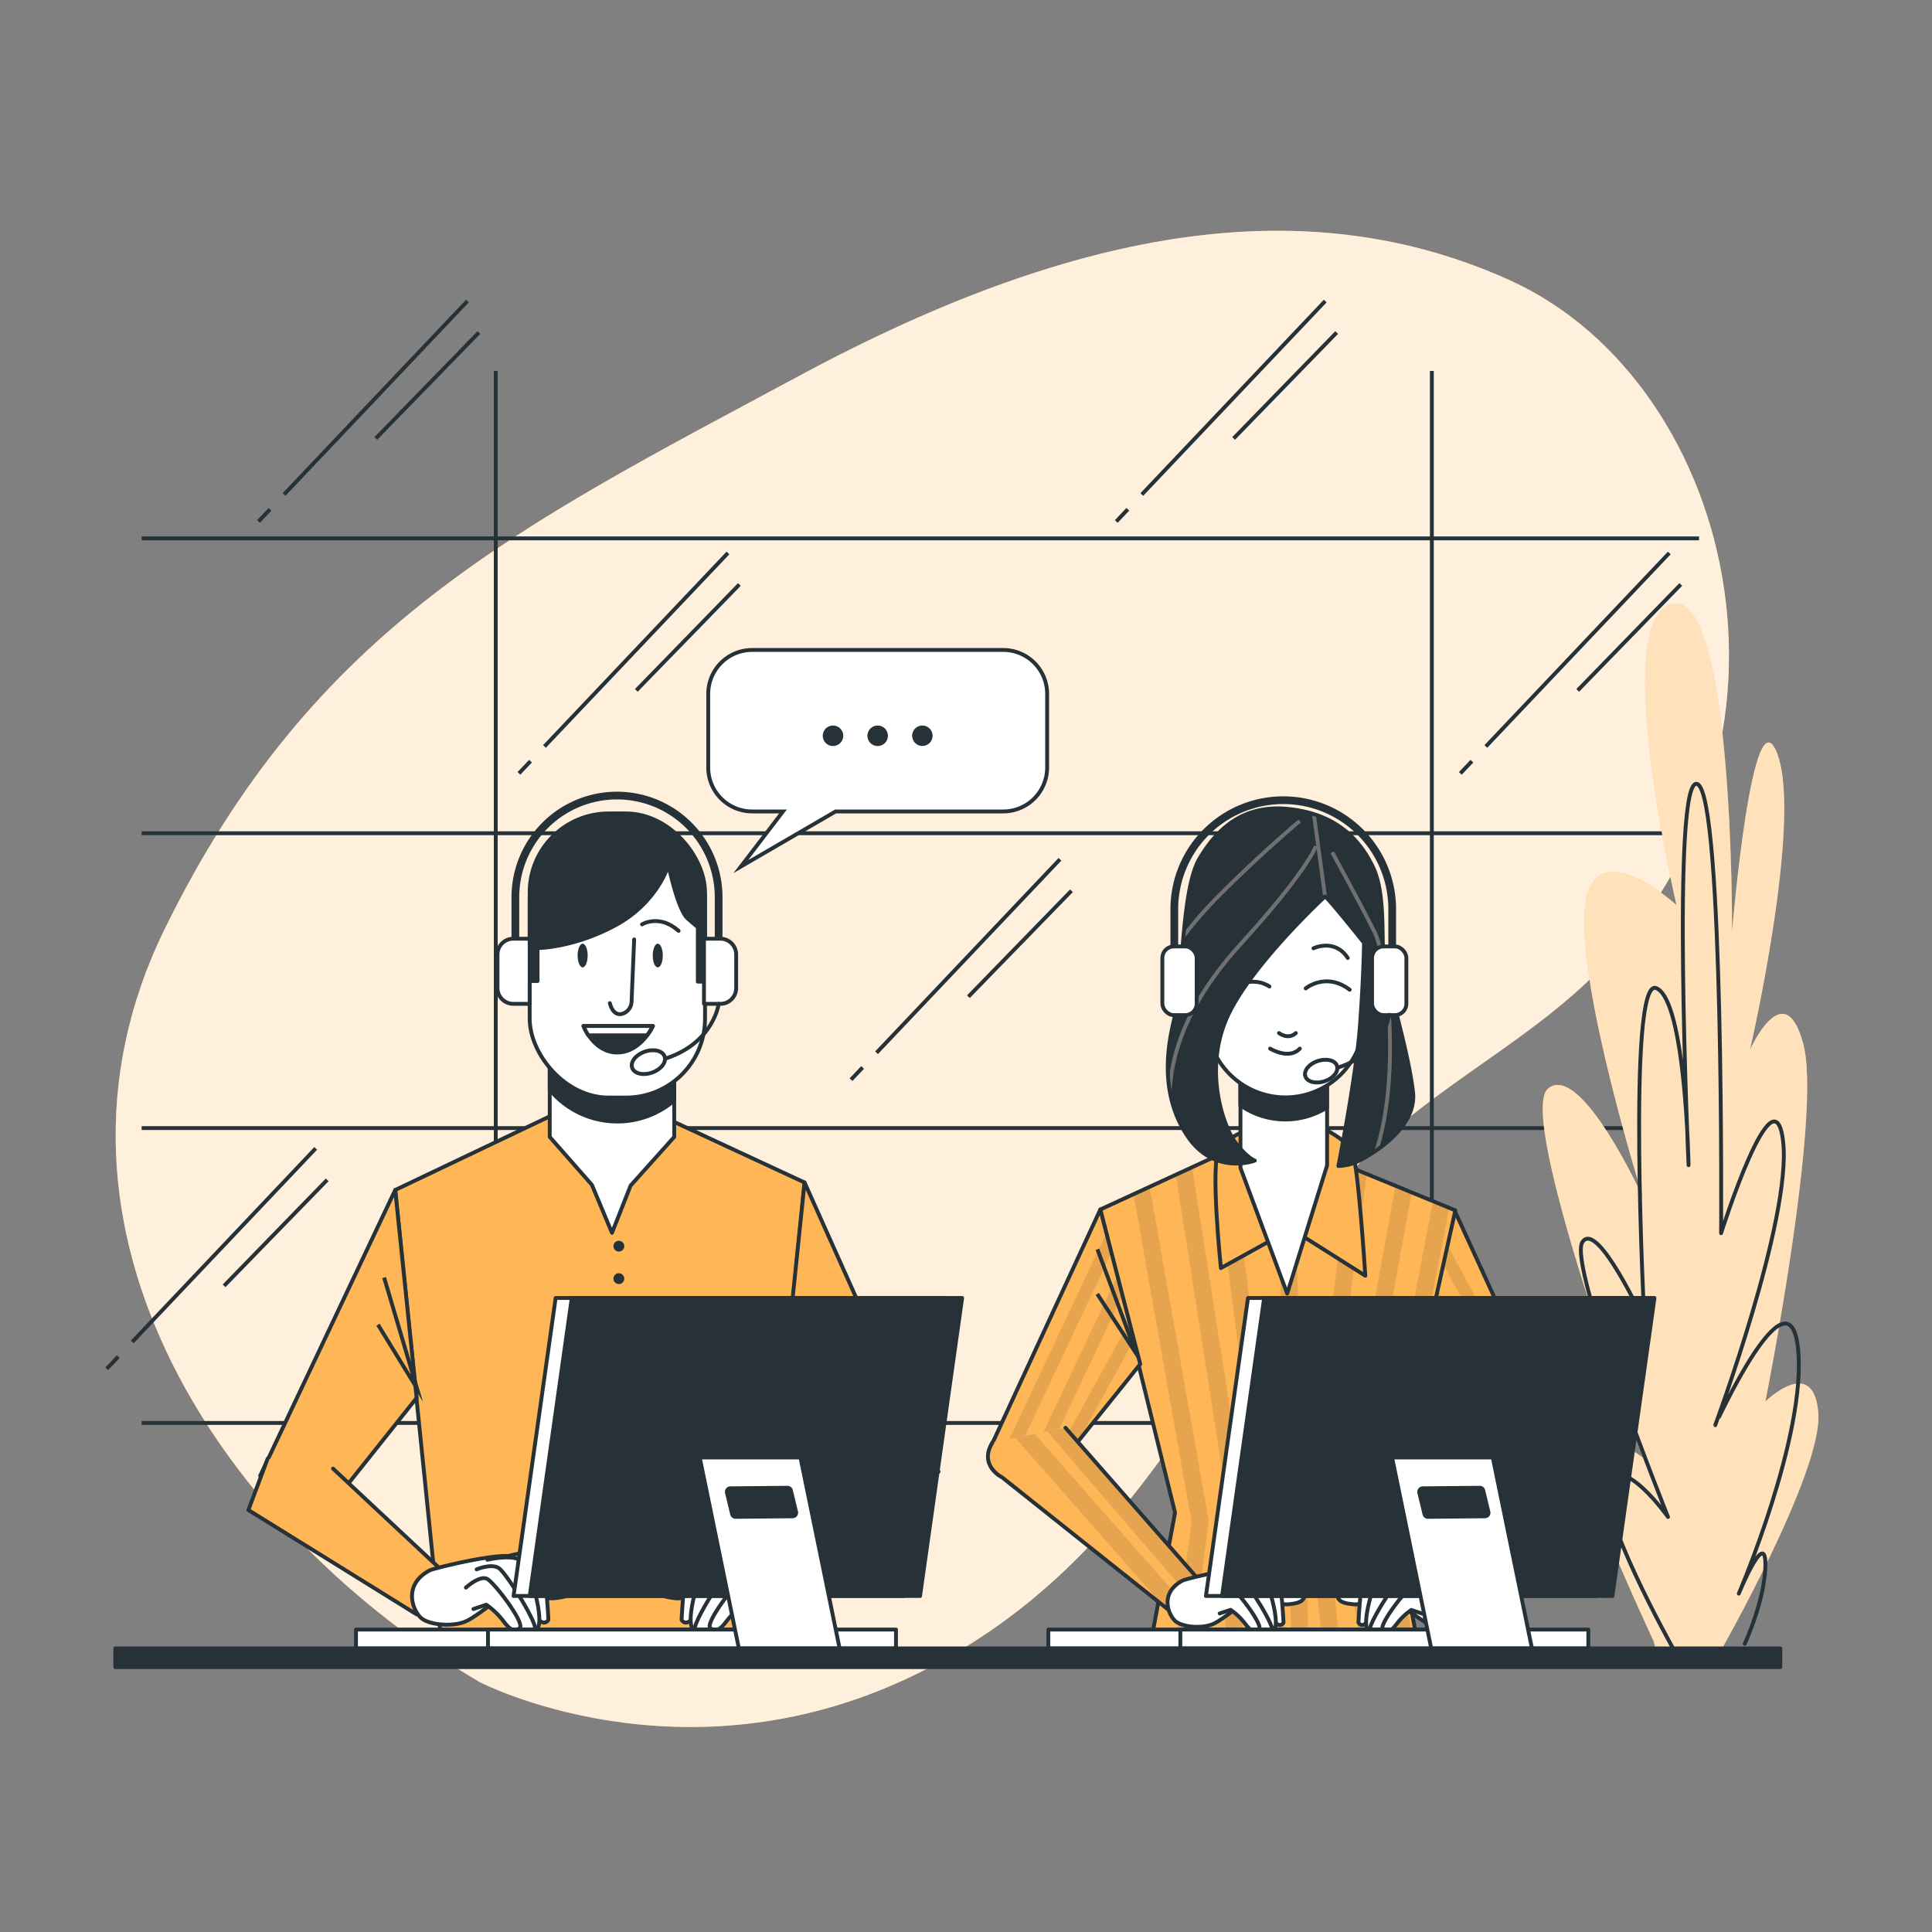 <svg xmlns="http://www.w3.org/2000/svg" xmlns:xlink="http://www.w3.org/1999/xlink" viewBox="0 0 500 500"><rect x="0" y="0" width="500" height="500" fill="#808080" stroke="none"/><defs><clipPath id="freepik--clip-path--inject-8"><polygon points="376.42 313.24 404.27 374.02 386.75 378.96 366.09 353.24 376.42 313.24" style="fill:#FFB656;stroke:#263238;stroke-linecap:round;stroke-linejoin:round"></polygon></clipPath><clipPath id="freepik--clip-path-2--inject-8"><polygon points="321.03 296.31 284.76 313.02 304.1 391.49 297.94 424.5 366.75 424.5 359.94 388.63 376.64 313.24 338.61 297.63 321.03 296.31" style="fill:#FFB656;stroke:#263238;stroke-linecap:round;stroke-linejoin:round"></polygon></clipPath><clipPath id="freepik--clip-path-3--inject-8"><polygon points="284.76 313.02 256.19 374.89 274.43 378.74 295.09 353.02 284.76 313.02" style="fill:#FFB656;stroke:#263238;stroke-linecap:round;stroke-linejoin:round"></polygon></clipPath><clipPath id="freepik--clip-path-4--inject-8"><path d="M275.74,369.51l36.05,41.11-7,7.91-45.43-36.18s-6.23-3-2.49-9.1" style="fill:#FFB656;stroke:#263238;stroke-linecap:round;stroke-linejoin:round"></path></clipPath><clipPath id="freepik--clip-path-5--inject-8"><path d="M383.68,370.83l-12,40.83,8.68,6.06,19.61-31.52s8.06-9.1,3-14.22" style="fill:#FFB656;stroke:#263238;stroke-linecap:round;stroke-linejoin:round"></path></clipPath><clipPath id="freepik--clip-path-6--inject-8"><path d="M342.92,232s-20.08,18.54-25.68,32.05-.58,27.62,2.51,31.68,5,4.63,5,4.63-10.62,4.06-17.57-6.56-5.22-22.6-3.09-30.9,1.54-32.64,6.37-40.75,11.78-14.1,23.37-12.75,17.76,7.34,21.43,14.87,1.93,20.28,3.09,25.88,6.18,22.4,7.34,32.44S353.16,299.78,351,300.75a12.85,12.85,0,0,1-4.63,1s4.63-23.17,5.6-36.5S353,244,353,244,343.89,232.58,342.92,232Z" style="fill:#263238;stroke:#263238;stroke-linecap:round;stroke-linejoin:round"></path></clipPath></defs><g id="freepik--background-simple--inject-8"><path d="M124.15,435.32s52.15,27.11,111.75-1.47,79-84,109.88-125.58c16.2-21.79,42.7-33.93,62.92-52.25C473.34,197.43,450,99.48,390.88,72.6,339.67,49.33,280.52,57.67,207.23,97.06S81.13,161.88,42.65,240.38,59.31,397.33,124.15,435.32Z" style="fill:#FFB656"></path><path d="M124.15,435.32s52.15,27.11,111.75-1.47,79-84,109.88-125.58c16.2-21.79,42.7-33.93,62.92-52.25C473.34,197.43,450,99.48,390.88,72.6,339.67,49.33,280.52,57.67,207.23,97.06S81.13,161.88,42.65,240.38,59.31,397.33,124.15,435.32Z" style="fill:#fff;opacity:0.8"></path></g><g id="freepik--Window--inject-8"><line x1="36.66" y1="368.26" x2="439.71" y2="368.26" style="fill:none;stroke:#263238;stroke-miterlimit:10"></line><line x1="36.66" y1="291.95" x2="439.71" y2="291.95" style="fill:none;stroke:#263238;stroke-miterlimit:10"></line><line x1="36.66" y1="215.64" x2="439.71" y2="215.64" style="fill:none;stroke:#263238;stroke-miterlimit:10"></line><line x1="36.66" y1="139.33" x2="439.71" y2="139.33" style="fill:none;stroke:#263238;stroke-miterlimit:10"></line><line x1="128.3" y1="96" x2="128.3" y2="368.44" style="fill:none;stroke:#263238;stroke-miterlimit:10"></line><line x1="370.56" y1="96" x2="370.56" y2="368.44" style="fill:none;stroke:#263238;stroke-miterlimit:10"></line><line x1="137.3" y1="196.99" x2="134.3" y2="200.15" style="fill:none;stroke:#263238;stroke-miterlimit:10"></line><line x1="188.39" y1="143.11" x2="140.91" y2="193.18" style="fill:none;stroke:#263238;stroke-miterlimit:10"></line><line x1="191.35" y1="151.26" x2="164.68" y2="178.67" style="fill:none;stroke:#263238;stroke-miterlimit:10"></line><line x1="380.93" y1="196.99" x2="377.93" y2="200.15" style="fill:none;stroke:#263238;stroke-miterlimit:10"></line><line x1="432.01" y1="143.11" x2="384.54" y2="193.18" style="fill:none;stroke:#263238;stroke-miterlimit:10"></line><line x1="434.98" y1="151.26" x2="408.31" y2="178.67" style="fill:none;stroke:#263238;stroke-miterlimit:10"></line><line x1="30.62" y1="351.09" x2="27.62" y2="354.25" style="fill:none;stroke:#263238;stroke-miterlimit:10"></line><line x1="81.7" y1="297.2" x2="34.23" y2="347.28" style="fill:none;stroke:#263238;stroke-miterlimit:10"></line><line x1="84.67" y1="305.35" x2="57.99" y2="332.77" style="fill:none;stroke:#263238;stroke-miterlimit:10"></line><line x1="69.88" y1="131.8" x2="66.89" y2="134.96" style="fill:none;stroke:#263238;stroke-miterlimit:10"></line><line x1="120.97" y1="77.91" x2="73.5" y2="127.98" style="fill:none;stroke:#263238;stroke-miterlimit:10"></line><line x1="123.93" y1="86.06" x2="97.26" y2="113.47" style="fill:none;stroke:#263238;stroke-miterlimit:10"></line><line x1="291.88" y1="131.8" x2="288.89" y2="134.96" style="fill:none;stroke:#263238;stroke-miterlimit:10"></line><line x1="342.97" y1="77.91" x2="295.5" y2="127.98" style="fill:none;stroke:#263238;stroke-miterlimit:10"></line><line x1="345.93" y1="86.06" x2="319.26" y2="113.47" style="fill:none;stroke:#263238;stroke-miterlimit:10"></line><line x1="223.24" y1="276.26" x2="220.24" y2="279.42" style="fill:none;stroke:#263238;stroke-miterlimit:10"></line><line x1="274.32" y1="222.38" x2="226.85" y2="272.45" style="fill:none;stroke:#263238;stroke-miterlimit:10"></line><line x1="277.29" y1="230.53" x2="250.62" y2="257.94" style="fill:none;stroke:#263238;stroke-miterlimit:10"></line></g><g id="freepik--Plants--inject-8"><path d="M427.92,424.65s-24.76-52.76-19.38-54.28,16.66,6.88,16.66,6.88-33.1-88.7-24.53-95.58S425.24,310,425.24,310,408.15,255.67,410.16,235s23.72-.76,23.72-.76-17.39-74.17-1.24-78,15.61,84.87,15.61,84.87,5.3-63.47,11.77-45.88-7.13,76.46-7.13,76.46,8.87-19.88,13.8-1.53-9.8,92.52-9.8,92.52,12.52-12.23,13.69,3.06-25.92,62.7-25.92,62.7L429.33,430Z" style="fill:#FFB656"></path><path d="M427.92,424.65s-24.76-52.76-19.38-54.28,16.66,6.88,16.66,6.88-33.1-88.7-24.53-95.58S425.24,310,425.24,310,408.15,255.67,410.16,235s23.72-.76,23.72-.76-17.39-74.17-1.24-78,15.61,84.87,15.61,84.87,5.3-63.47,11.77-45.88-7.13,76.46-7.13,76.46,8.87-19.88,13.8-1.53-9.8,92.52-9.8,92.52,12.52-12.23,13.69,3.06-25.92,62.7-25.92,62.7L429.33,430Z" style="fill:#fff;opacity:0.6"></path><path d="M433.21,427s-20.64-36.7-16.82-43.59,15.29,9.18,15.29,9.18-26-65-22.17-71.11,16.06,20.65,16.06,20.65-4.59-89.46,3.05-86.41S437,301.55,437,301.55s-4.58-101.69,2.3-98.63,6.12,116.22,6.12,116.22,13.76-43.59,16.05-23.71-17.58,73.41-17.58,73.41S463,326.78,465.33,349,450,412.42,450,412.42s6.88-16.82,6.88-7.65-5.35,20.65-5.35,20.65" style="fill:none;stroke:#263238;stroke-linecap:round;stroke-linejoin:round"></path></g><g id="freepik--character-2--inject-8"><polygon points="376.42 313.24 404.27 374.02 386.75 378.96 366.09 353.24 376.42 313.24" style="fill:#FFB656"></polygon><g style="clip-path:url(#freepik--clip-path--inject-8)"><g style="opacity:0.1"><polygon points="371.39 332.7 370.21 337.29 393.34 377.1 396.66 376.17 371.39 332.7"></polygon><polygon points="386.88 378.93 390.22 377.99 368.7 343.12 367.55 347.59 386.88 378.93"></polygon><polygon points="374.25 321.63 373.03 326.37 399.59 375.34 402.87 374.41 374.25 321.63"></polygon></g></g><polygon points="376.42 313.24 404.27 374.02 386.75 378.96 366.09 353.24 376.42 313.24" style="fill:none;stroke:#263238;stroke-linecap:round;stroke-linejoin:round"></polygon><polygon points="321.03 296.31 284.76 313.02 304.1 391.49 297.94 424.5 366.75 424.5 359.94 388.63 376.64 313.24 338.61 297.63 321.03 296.31" style="fill:#FFB656"></polygon><g style="clip-path:url(#freepik--clip-path-2--inject-8)"><g style="opacity:0.1"><path d="M321.36,424.5l1.39-31.26a2.2,2.2,0,0,0,0-.44l-14.25-90.71-4.2,1.93,14,89.25-1.39,31.23Z"></path><path d="M329.7,385.76s0-.08,0-.12L318.4,297.52l-4.23,2,11.1,86.67,2.86,38.36h4.46Z"></path><path d="M308.78,424.5l4-30.51a2.22,2.22,0,0,0,0-.68l-15.25-86.15-4.17,1.92,15,84.67-4,30.75Z"></path><path d="M375.06,312.59l-4.19-1.72-15.29,79.07a2.27,2.27,0,0,0,0,.78l5.5,33.78h4.51L360,390.4l.13-.65-.22-1.12,3.35-15.09Z"></path><polygon points="334.98 305.29 330.54 305.42 334.23 424.5 338.67 424.5 334.98 305.29"></polygon><path d="M350.57,389.82l14.77-81.22-4.2-1.73-15,82.54a2,2,0,0,0,0,.77L352,424.5h4.51Z"></path><path d="M342.5,387.06l11.23-83.23-4.25-1.74-11.42,84.65a2,2,0,0,0,0,.54l4.14,37.22h4.47Z"></path></g></g><polygon points="321.03 296.31 284.76 313.02 304.1 391.49 297.94 424.5 366.75 424.5 359.94 388.63 376.64 313.24 338.61 297.63 321.03 296.31" style="fill:none;stroke:#263238;stroke-linecap:round;stroke-linejoin:round"></polygon><polygon points="284.76 313.02 256.19 374.89 274.43 378.74 295.09 353.02 284.76 313.02" style="fill:#FFB656"></polygon><g style="clip-path:url(#freepik--clip-path-3--inject-8)"><g style="opacity:0.1"><polygon points="292.27 342.1 272.37 378.31 274.43 378.74 279.19 372.81 293.48 346.81 292.27 342.1"></polygon><polygon points="290.48 335.18 289.18 330.14 266.97 377.17 270.32 377.88 290.48 335.18"></polygon><polygon points="259.72 375.63 263.07 376.34 287.64 324.17 286.33 319.11 259.72 375.63"></polygon></g><polyline points="284.01 323.32 294.09 350.37 283.97 334.88" style="fill:none;stroke:#263238;stroke-miterlimit:10"></polyline></g><polygon points="284.76 313.02 256.19 374.89 274.43 378.74 295.09 353.02 284.76 313.02" style="fill:none;stroke:#263238;stroke-linecap:round;stroke-linejoin:round"></polygon><path d="M275.74,369.51l36.05,41.11-7,7.91-45.43-36.18s-6.23-3-2.49-9.1" style="fill:#FFB656"></path><g style="clip-path:url(#freepik--clip-path-4--inject-8)"><g style="opacity:0.1"><polygon points="308.01 413.48 311.39 410.59 293.21 389.43 275.74 369.51 271.04 370.44 308.01 413.48"></polygon><polygon points="300.81 415.38 303.82 417.78 306.65 415.29 267.77 371.09 262.73 372.08 300.81 415.38"></polygon></g></g><path d="M275.74,369.51l36.05,41.11-7,7.91-45.43-36.18s-6.23-3-2.49-9.1" style="fill:none;stroke:#263238;stroke-linecap:round;stroke-linejoin:round"></path><path d="M306,409.07c1-.56,18.39-4.72,18.63-2.59s5.42,4.48,7.78,4.48,4.72-1.89,5.19.94-2.12,3.07-4.24,3.3-9.44-2.12-9.44-2.12-6.84,5.66-9.67,7.07-8,1-9.9-.47S299.88,412.37,306,409.07Z" style="fill:#fff;stroke:#263238;stroke-linecap:round;stroke-linejoin:round"></path><path d="M322.05,406.24s6.6-1.89,8-1.18,2.13,14.86,2.13,14.86-.71,1.41-2.13,0-6.13-12-6.13-12" style="fill:#fff;stroke:#263238;stroke-linecap:round;stroke-linejoin:round"></path><path d="M318.74,406.71s6.84-1.65,8.26.94,4.95,14.15,2.12,14.63-3.77-3.31-3.77-3.31l-4.48-8.25-3.07-.47" style="fill:#fff;stroke:#263238;stroke-linecap:round;stroke-linejoin:round"></path><path d="M316.39,408.83s3.3-1.41,4.95-.23,9.2,13.2,7.78,13.68-4.72.23-5.19-.71-6.6-9-6.6-9" style="fill:#fff;stroke:#263238;stroke-linecap:round;stroke-linejoin:round"></path><path d="M314,412.84s3.06-2.83,4.71-1.88,8.49,9.9,7.08,10.84-2.36,0-3.77-1.88a16.5,16.5,0,0,0-3.54-3.3l-2.83.94" style="fill:#fff;stroke:#263238;stroke-linecap:round;stroke-linejoin:round"></path><path d="M383.68,370.83l-12,40.83,8.68,6.06,19.61-31.52s8.06-9.1,3-14.22" style="fill:#FFB656"></path><g style="clip-path:url(#freepik--clip-path-5--inject-8)"><g style="opacity:0.1"><polygon points="380.63 417.23 380.78 416.98 397.39 371.65 392.75 371.37 376.7 415.19 378.5 416.44 380.63 417.23"></polygon><polygon points="371.7 411.69 375.47 414.33 390.97 371.39 390.54 371.24 386.39 370.99 371.7 411.69"></polygon><path d="M404.34,374.37a5.62,5.62,0,0,0-1.42-2.39l-2.38-.14L388,405.43l11.92-19.18Z"></path></g></g><path d="M383.68,370.83l-12,40.83,8.68,6.06,19.61-31.52s8.06-9.1,3-14.22" style="fill:none;stroke:#263238;stroke-linecap:round;stroke-linejoin:round"></path><path d="M377.72,409.07c-1-.56-18.4-4.72-18.63-2.59s-5.43,4.48-7.78,4.48-4.72-1.89-5.19.94,2.12,3.07,4.24,3.3,9.44-2.12,9.44-2.12,6.84,5.66,9.67,7.07,8,1,9.9-.47S383.85,412.37,377.72,409.07Z" style="fill:#fff;stroke:#263238;stroke-linecap:round;stroke-linejoin:round"></path><path d="M361.68,406.24s-6.6-1.89-8-1.18-2.12,14.86-2.12,14.86.71,1.41,2.12,0,6.14-12,6.14-12" style="fill:#fff;stroke:#263238;stroke-linecap:round;stroke-linejoin:round"></path><path d="M365,406.71s-6.83-1.65-8.25.94-5,14.15-2.12,14.63,3.77-3.31,3.77-3.31l4.48-8.25,3.07-.47" style="fill:#fff;stroke:#263238;stroke-linecap:round;stroke-linejoin:round"></path><path d="M367.34,408.83s-3.3-1.41-4.95-.23-9.2,13.2-7.78,13.68,4.71.23,5.19-.71,6.6-9,6.6-9" style="fill:#fff;stroke:#263238;stroke-linecap:round;stroke-linejoin:round"></path><path d="M369.7,412.84S366.64,410,365,411s-8.49,9.9-7.07,10.84,2.36,0,3.77-1.88a16.5,16.5,0,0,1,3.54-3.3l2.83.94" style="fill:#fff;stroke:#263238;stroke-linecap:round;stroke-linejoin:round"></path><path d="M323.66,292.13s-5.71,1.76-8.13,5.28.44,30.77.44,30.77l18.25-10.11,19.12,12.09s-1.76-27.91-3.3-31.87-11.21-8.57-14.51-8.13S323.66,292.13,323.66,292.13Z" style="fill:#FFB656;stroke:#263238;stroke-linecap:round;stroke-linejoin:round"></path><polygon points="321.03 276.97 321.03 302.25 333.12 334.78 343.45 301.59 343.45 276.75 321.03 276.97" style="fill:#fff;stroke:#263238;stroke-linecap:round;stroke-linejoin:round"></polygon><path d="M321,286.05a20.23,20.23,0,0,0,11.65,3.67h0a20.2,20.2,0,0,0,10.77-3.1v-9.87L321,277Z" style="fill:#263238;stroke:#263238;stroke-linecap:round;stroke-linejoin:round"></path><path d="M332.68,284h0a20.37,20.37,0,0,1-20.37-20.36L308.72,235a24,24,0,0,1,24-24h0a24,24,0,0,1,24,24L353,263.6A20.36,20.36,0,0,1,332.68,284Z" style="fill:#fff;stroke:#263238;stroke-linecap:round;stroke-linejoin:round"></path><path d="M337.91,255.8s5.19-4.35,11.39.34" style="fill:none;stroke:#263238;stroke-linecap:round;stroke-linejoin:round"></path><path d="M328.53,255.3a7.86,7.86,0,0,0-5.19-1.17" style="fill:none;stroke:#263238;stroke-linecap:round;stroke-linejoin:round"></path><path d="M339.92,245.42s5.53-2.68,8.88,2.51" style="fill:none;stroke:#263238;stroke-linecap:round;stroke-linejoin:round"></path><path d="M331,267.36s2.35,1.84,4.36,0" style="fill:none;stroke:#263238;stroke-linecap:round;stroke-linejoin:round"></path><path d="M328.7,271.38s4.86,3,7.7,0" style="fill:none;stroke:#263238;stroke-linecap:round;stroke-linejoin:round"></path><path d="M342.92,232s-20.08,18.54-25.68,32.05-.58,27.62,2.51,31.68,5,4.63,5,4.63-10.62,4.06-17.57-6.56-5.22-22.6-3.09-30.9,1.54-32.64,6.37-40.75,11.78-14.1,23.37-12.75,17.76,7.34,21.43,14.87,1.93,20.28,3.09,25.88,6.18,22.4,7.34,32.44S353.16,299.78,351,300.75a12.85,12.85,0,0,1-4.63,1s4.63-23.17,5.6-36.5S353,244,353,244,343.89,232.58,342.92,232Z" style="fill:#263238"></path><g style="clip-path:url(#freepik--clip-path-6--inject-8)"><path d="M340.57,219s-2.37,6.53-19.42,25.24-21.68,36.56-16.5,54" style="fill:none;stroke:#707070;stroke-miterlimit:10"></path><path d="M336.36,212.48s-9.38,7.77-21,19.41a108.81,108.81,0,0,0-18.12,24.27" style="fill:none;stroke:#707070;stroke-miterlimit:10"></path><path d="M344.77,220.57s7.12,12.94,11,20.71,8.42,51.44-5.17,67" style="fill:none;stroke:#707070;stroke-miterlimit:10"></path><line x1="339.92" y1="209.89" x2="342.92" y2="232" style="fill:none;stroke:#707070;stroke-miterlimit:10"></line></g><path d="M342.92,232s-20.08,18.54-25.68,32.05-.58,27.62,2.51,31.68,5,4.63,5,4.63-10.62,4.06-17.57-6.56-5.22-22.6-3.09-30.9,1.54-32.64,6.37-40.75,11.78-14.1,23.37-12.75,17.76,7.34,21.43,14.87,1.93,20.28,3.09,25.88,6.18,22.4,7.34,32.44S353.16,299.78,351,300.75a12.85,12.85,0,0,1-4.63,1s4.63-23.17,5.6-36.5S353,244,353,244,343.89,232.58,342.92,232Z" style="fill:none;stroke:#263238;stroke-linecap:round;stroke-linejoin:round"></path><rect x="300.82" y="244.94" width="8.88" height="17.77" rx="2.96" style="fill:#fff;stroke:#263238;stroke-linecap:round;stroke-linejoin:round"></rect><rect x="355.09" y="244.94" width="8.88" height="17.77" rx="2.96" style="fill:#fff;stroke:#263238;stroke-linecap:round;stroke-linejoin:round"></rect><path d="M360.3,244.94v-9.66a28.19,28.19,0,0,0-28.19-28.19h0a28.2,28.2,0,0,0-28.2,28.19v9.66" style="fill:none;stroke:#263238;stroke-linejoin:round;stroke-width:2px"></path><path d="M359.53,262.62s-1.25,9.67-13.08,13.61" style="fill:none;stroke:#263238;stroke-linecap:round;stroke-linejoin:round"></path><path d="M346,275.81c.5,1.45-.91,3.25-3.16,4s-4.46.24-5-1.21.91-3.25,3.15-4S345.53,274.36,346,275.81Z" style="fill:none;stroke:#263238;stroke-linecap:round;stroke-linejoin:round"></path></g><g id="freepik--character-1--inject-8"><polygon points="143.6 288.28 102.28 307.97 114.2 424.74 196.57 424.74 208.22 306.03 169.39 288 143.6 288.28" style="fill:#FFB656;stroke:#263238;stroke-linecap:round;stroke-linejoin:round"></polygon><circle cx="160.16" cy="322.51" r="1.4" style="fill:#263238"></circle><path d="M161.56,330.91a1.4,1.4,0,1,1-1.4-1.4A1.4,1.4,0,0,1,161.56,330.91Z" style="fill:#263238"></path><polygon points="174.49 294.24 163.2 306.83 158.38 319.06 153.19 306.65 142.27 294.24 142.27 272.2 174.49 272.2 174.49 294.24" style="fill:#fff;stroke:#263238;stroke-linecap:round;stroke-linejoin:round"></polygon><path d="M142.27,282a22.62,22.62,0,0,0,17.5,8.25h0a22.56,22.56,0,0,0,14.72-5.44V272.2H142.27Z" style="fill:#263238;stroke:#263238;stroke-linecap:round;stroke-linejoin:round"></path><rect x="137.08" y="210.52" width="45.38" height="73.53" rx="20.42" style="fill:#fff;stroke:#263238;stroke-linecap:round;stroke-linejoin:round"></rect><path d="M164.12,243.12l-.67,16.07a3.4,3.4,0,0,1-2.29,3.15c-1.21.37-2.59,0-3.34-2.73" style="fill:none;stroke:#263238;stroke-linecap:round;stroke-linejoin:round"></path><path d="M151,265.53h18s-3.15,6.86-9.26,6.86S151,265.53,151,265.53Z" style="fill:#263238;stroke:#263238;stroke-linecap:round;stroke-linejoin:round"></path><path d="M152.28,267.94h15.16a14.77,14.77,0,0,0,1.5-2.41H151A13.11,13.11,0,0,0,152.28,267.94Z" style="fill:#fff;stroke:#263238;stroke-linecap:round;stroke-linejoin:round"></path><ellipse cx="150.79" cy="247.29" rx="1.3" ry="3.06" style="fill:#263238"></ellipse><ellipse cx="170.23" cy="247.29" rx="1.3" ry="3.06" style="fill:#263238"></ellipse><path d="M166.16,239.23s4.44-2.78,9.45,1.67" style="fill:none;stroke:#263238;stroke-linecap:round;stroke-linejoin:round"></path><path d="M159.77,210.52h0a22.69,22.69,0,0,0-22.69,22.69v20.67l.19,0h1.85v-8.52s9.26,0,20.19-5.92S173,223.86,173,223.86s2.41,11.67,5,13.89l2.6,2.22v14.08h1.85V233.21A22.69,22.69,0,0,0,159.77,210.52Z" style="fill:#263238;stroke:#263238;stroke-linecap:round;stroke-linejoin:round"></path><path d="M132.83,242.94h4.25a0,0,0,0,1,0,0v16.85a0,0,0,0,1,0,0h-4.25a4.08,4.08,0,0,1-4.08-4.08V247A4.08,4.08,0,0,1,132.83,242.94Z" style="fill:#fff;stroke:#263238;stroke-linecap:round;stroke-linejoin:round"></path><path d="M186.26,242.94h4.25a0,0,0,0,1,0,0v16.85a0,0,0,0,1,0,0h-4.25a4.08,4.08,0,0,1-4.08-4.08V247A4.08,4.08,0,0,1,186.26,242.94Z" transform="translate(372.7 502.73) rotate(180)" style="fill:#fff;stroke:#263238;stroke-linecap:round;stroke-linejoin:round"></path><path d="M133.38,242.94V232.19a26.3,26.3,0,0,1,26.3-26.3h0a26.31,26.31,0,0,1,26.3,26.3v10.75" style="fill:none;stroke:#263238;stroke-linejoin:round;stroke-width:2px"></path><path d="M186,259.79s-1.3,10-13.52,14.08" style="fill:none;stroke:#263238;stroke-linecap:round;stroke-linejoin:round"></path><path d="M172,273.43c.52,1.5-.94,3.36-3.26,4.17s-4.62.24-5.14-1.26.94-3.36,3.26-4.17S171.51,271.93,172,273.43Z" style="fill:none;stroke:#263238;stroke-linecap:round;stroke-linejoin:round"></path><polygon points="102.28 307.97 67.33 381.92 81.75 394.5 107.82 361.78 102.28 307.97" style="fill:#FFB656;stroke:#263238;stroke-linecap:round;stroke-linejoin:round"></polygon><polyline points="99.41 330.64 107.9 359.28 97.82 342.83" style="fill:none;stroke:#263238;stroke-miterlimit:10"></polyline><polygon points="208.22 306.03 241.5 380.36 220.98 389.24 202.67 359.84 208.22 306.03" style="fill:#FFB656;stroke:#263238;stroke-linecap:round;stroke-linejoin:round"></polygon><polyline points="86.19 380.08 116.14 408.09 107.82 417.8 64.28 390.79 69.28 377.48" style="fill:#FFB656;stroke:#263238;stroke-linecap:round;stroke-linejoin:round"></polyline><path d="M111.15,406.43c1.22-.66,21.63-5.55,21.91-3.05s6.38,5.27,9.15,5.27,5.55-2.22,6.1,1.11-2.49,3.6-5,3.88-11.09-2.5-11.09-2.5-8,6.66-11.37,8.33-9.43,1.1-11.65-.56S103.94,410.31,111.15,406.43Z" style="fill:#fff;stroke:#263238;stroke-linecap:round;stroke-linejoin:round"></path><path d="M130,403.1s7.77-2.22,9.43-1.38,2.5,17.47,2.5,17.47-.84,1.66-2.5,0S132.23,405,132.23,405" style="fill:#fff;stroke:#263238;stroke-linecap:round;stroke-linejoin:round"></path><path d="M126.13,403.66s8-1.94,9.7,1.11,5.83,16.64,2.5,17.19-4.44-3.88-4.44-3.88l-5.27-9.71-3.6-.55" style="fill:#fff;stroke:#263238;stroke-linecap:round;stroke-linejoin:round"></path><path d="M123.35,406.15s3.89-1.66,5.83-.27S140,421.41,138.33,422s-5.55.28-6.1-.83-7.77-10.54-7.77-10.54" style="fill:#fff;stroke:#263238;stroke-linecap:round;stroke-linejoin:round"></path><path d="M120.58,410.87s3.61-3.33,5.55-2.22,10,11.65,8.32,12.76-2.78,0-4.44-2.22a19.43,19.43,0,0,0-4.16-3.89l-3.33,1.11" style="fill:#fff;stroke:#263238;stroke-linecap:round;stroke-linejoin:round"></path><polyline points="215.95 373 198.39 410.06 209.69 416.03 242.9 380.84 233.37 370.29" style="fill:#FFB656;stroke:#263238;stroke-linecap:round;stroke-linejoin:round"></polyline><path d="M207.18,406.43c-1.22-.66-21.64-5.55-21.91-3.05s-6.38,5.27-9.16,5.27-5.54-2.22-6.1,1.11,2.5,3.6,5,3.88,11.09-2.5,11.09-2.5,8,6.66,11.37,8.33,9.43,1.1,11.65-.56S214.39,410.31,207.18,406.43Z" style="fill:#fff;stroke:#263238;stroke-linecap:round;stroke-linejoin:round"></path><path d="M188.32,403.1s-7.77-2.22-9.43-1.38-2.5,17.47-2.5,17.47.83,1.66,2.5,0S186.1,405,186.1,405" style="fill:#fff;stroke:#263238;stroke-linecap:round;stroke-linejoin:round"></path><path d="M192.2,403.66s-8-1.94-9.71,1.11S176.67,421.41,180,422s4.43-3.88,4.43-3.88l5.27-9.71,3.61-.55" style="fill:#fff;stroke:#263238;stroke-linecap:round;stroke-linejoin:round"></path><path d="M195,406.15s-3.88-1.66-5.82-.27S178.33,421.41,180,422s5.54.28,6.1-.83,7.76-10.54,7.76-10.54" style="fill:#fff;stroke:#263238;stroke-linecap:round;stroke-linejoin:round"></path><path d="M197.75,410.87s-3.61-3.33-5.55-2.22-10,11.65-8.32,12.76,2.77,0,4.44-2.22a19.43,19.43,0,0,1,4.16-3.89l3.33,1.11" style="fill:#fff;stroke:#263238;stroke-linecap:round;stroke-linejoin:round"></path></g><g id="freepik--text-balloon--inject-8"><path d="M259.66,168.21h-65a11.37,11.37,0,0,0-11.37,11.36v19A11.37,11.37,0,0,0,194.64,210h8l-10.91,14.27L216.26,210h43.4A11.37,11.37,0,0,0,271,198.6v-19A11.37,11.37,0,0,0,259.66,168.21Z" style="fill:#fff;stroke:#263238;stroke-miterlimit:10"></path><path d="M218.23,190.41a2.65,2.65,0,1,1-2.65-2.64A2.65,2.65,0,0,1,218.23,190.41Z" style="fill:#263238"></path><path d="M229.79,190.41a2.65,2.65,0,1,1-2.64-2.64A2.64,2.64,0,0,1,229.79,190.41Z" style="fill:#263238"></path><path d="M241.35,190.41a2.64,2.64,0,1,1-2.64-2.64A2.64,2.64,0,0,1,241.35,190.41Z" style="fill:#263238"></path></g><g id="freepik--device-2--inject-8"><rect x="271.31" y="421.73" width="121.14" height="4.89" style="fill:#fff;stroke:#263238;stroke-linecap:round;stroke-linejoin:round"></rect><rect x="305.47" y="421.73" width="105.59" height="4.89" style="fill:#fff;stroke:#263238;stroke-linecap:round;stroke-linejoin:round"></rect><polygon points="413.11 413.04 312.09 413.04 322.98 335.91 424 335.91 413.11 413.04" style="fill:#fff;stroke:#263238;stroke-linecap:round;stroke-linejoin:round"></polygon><polygon points="417.29 413.04 316.27 413.04 327.16 335.91 428.18 335.91 417.29 413.04" style="fill:#263238;stroke:#263238;stroke-linecap:round;stroke-linejoin:round"></polygon><path d="M386.33,377.19l10.14,49.42H370.4l-10.13-49.42Zm-17.68,14.67a.92.92,0,0,0,.9.7l14.77-.14a.92.92,0,0,0,.88-1.14l-1.33-5.54a.93.93,0,0,0-.9-.71l-14.77.14a.93.93,0,0,0-.89,1.14Z" style="fill:#fff;stroke:#263238;stroke-linecap:round;stroke-linejoin:round"></path></g><g id="freepik--device-1--inject-8"><rect x="92.13" y="421.73" width="121.14" height="4.89" style="fill:#fff;stroke:#263238;stroke-linecap:round;stroke-linejoin:round"></rect><rect x="126.29" y="421.73" width="105.59" height="4.89" style="fill:#fff;stroke:#263238;stroke-linecap:round;stroke-linejoin:round"></rect><polygon points="233.93 413.04 132.91 413.04 143.8 335.91 244.82 335.91 233.93 413.04" style="fill:#fff;stroke:#263238;stroke-linecap:round;stroke-linejoin:round"></polygon><polygon points="238.11 413.04 137.09 413.04 147.98 335.91 249 335.91 238.11 413.04" style="fill:#263238;stroke:#263238;stroke-linecap:round;stroke-linejoin:round"></polygon><path d="M207.16,377.19l10.13,49.42H191.22l-10.13-49.42Zm-17.69,14.67a.93.93,0,0,0,.9.7l14.77-.14a.93.93,0,0,0,.89-1.14l-1.34-5.54a.92.92,0,0,0-.9-.71l-14.77.14a.92.92,0,0,0-.88,1.14Z" style="fill:#fff;stroke:#263238;stroke-linecap:round;stroke-linejoin:round"></path></g><g id="freepik--Table--inject-8"><rect x="29.83" y="426.61" width="430.92" height="4.84" style="fill:#263238;stroke:#263238;stroke-linecap:round;stroke-linejoin:round"></rect></g></svg>
